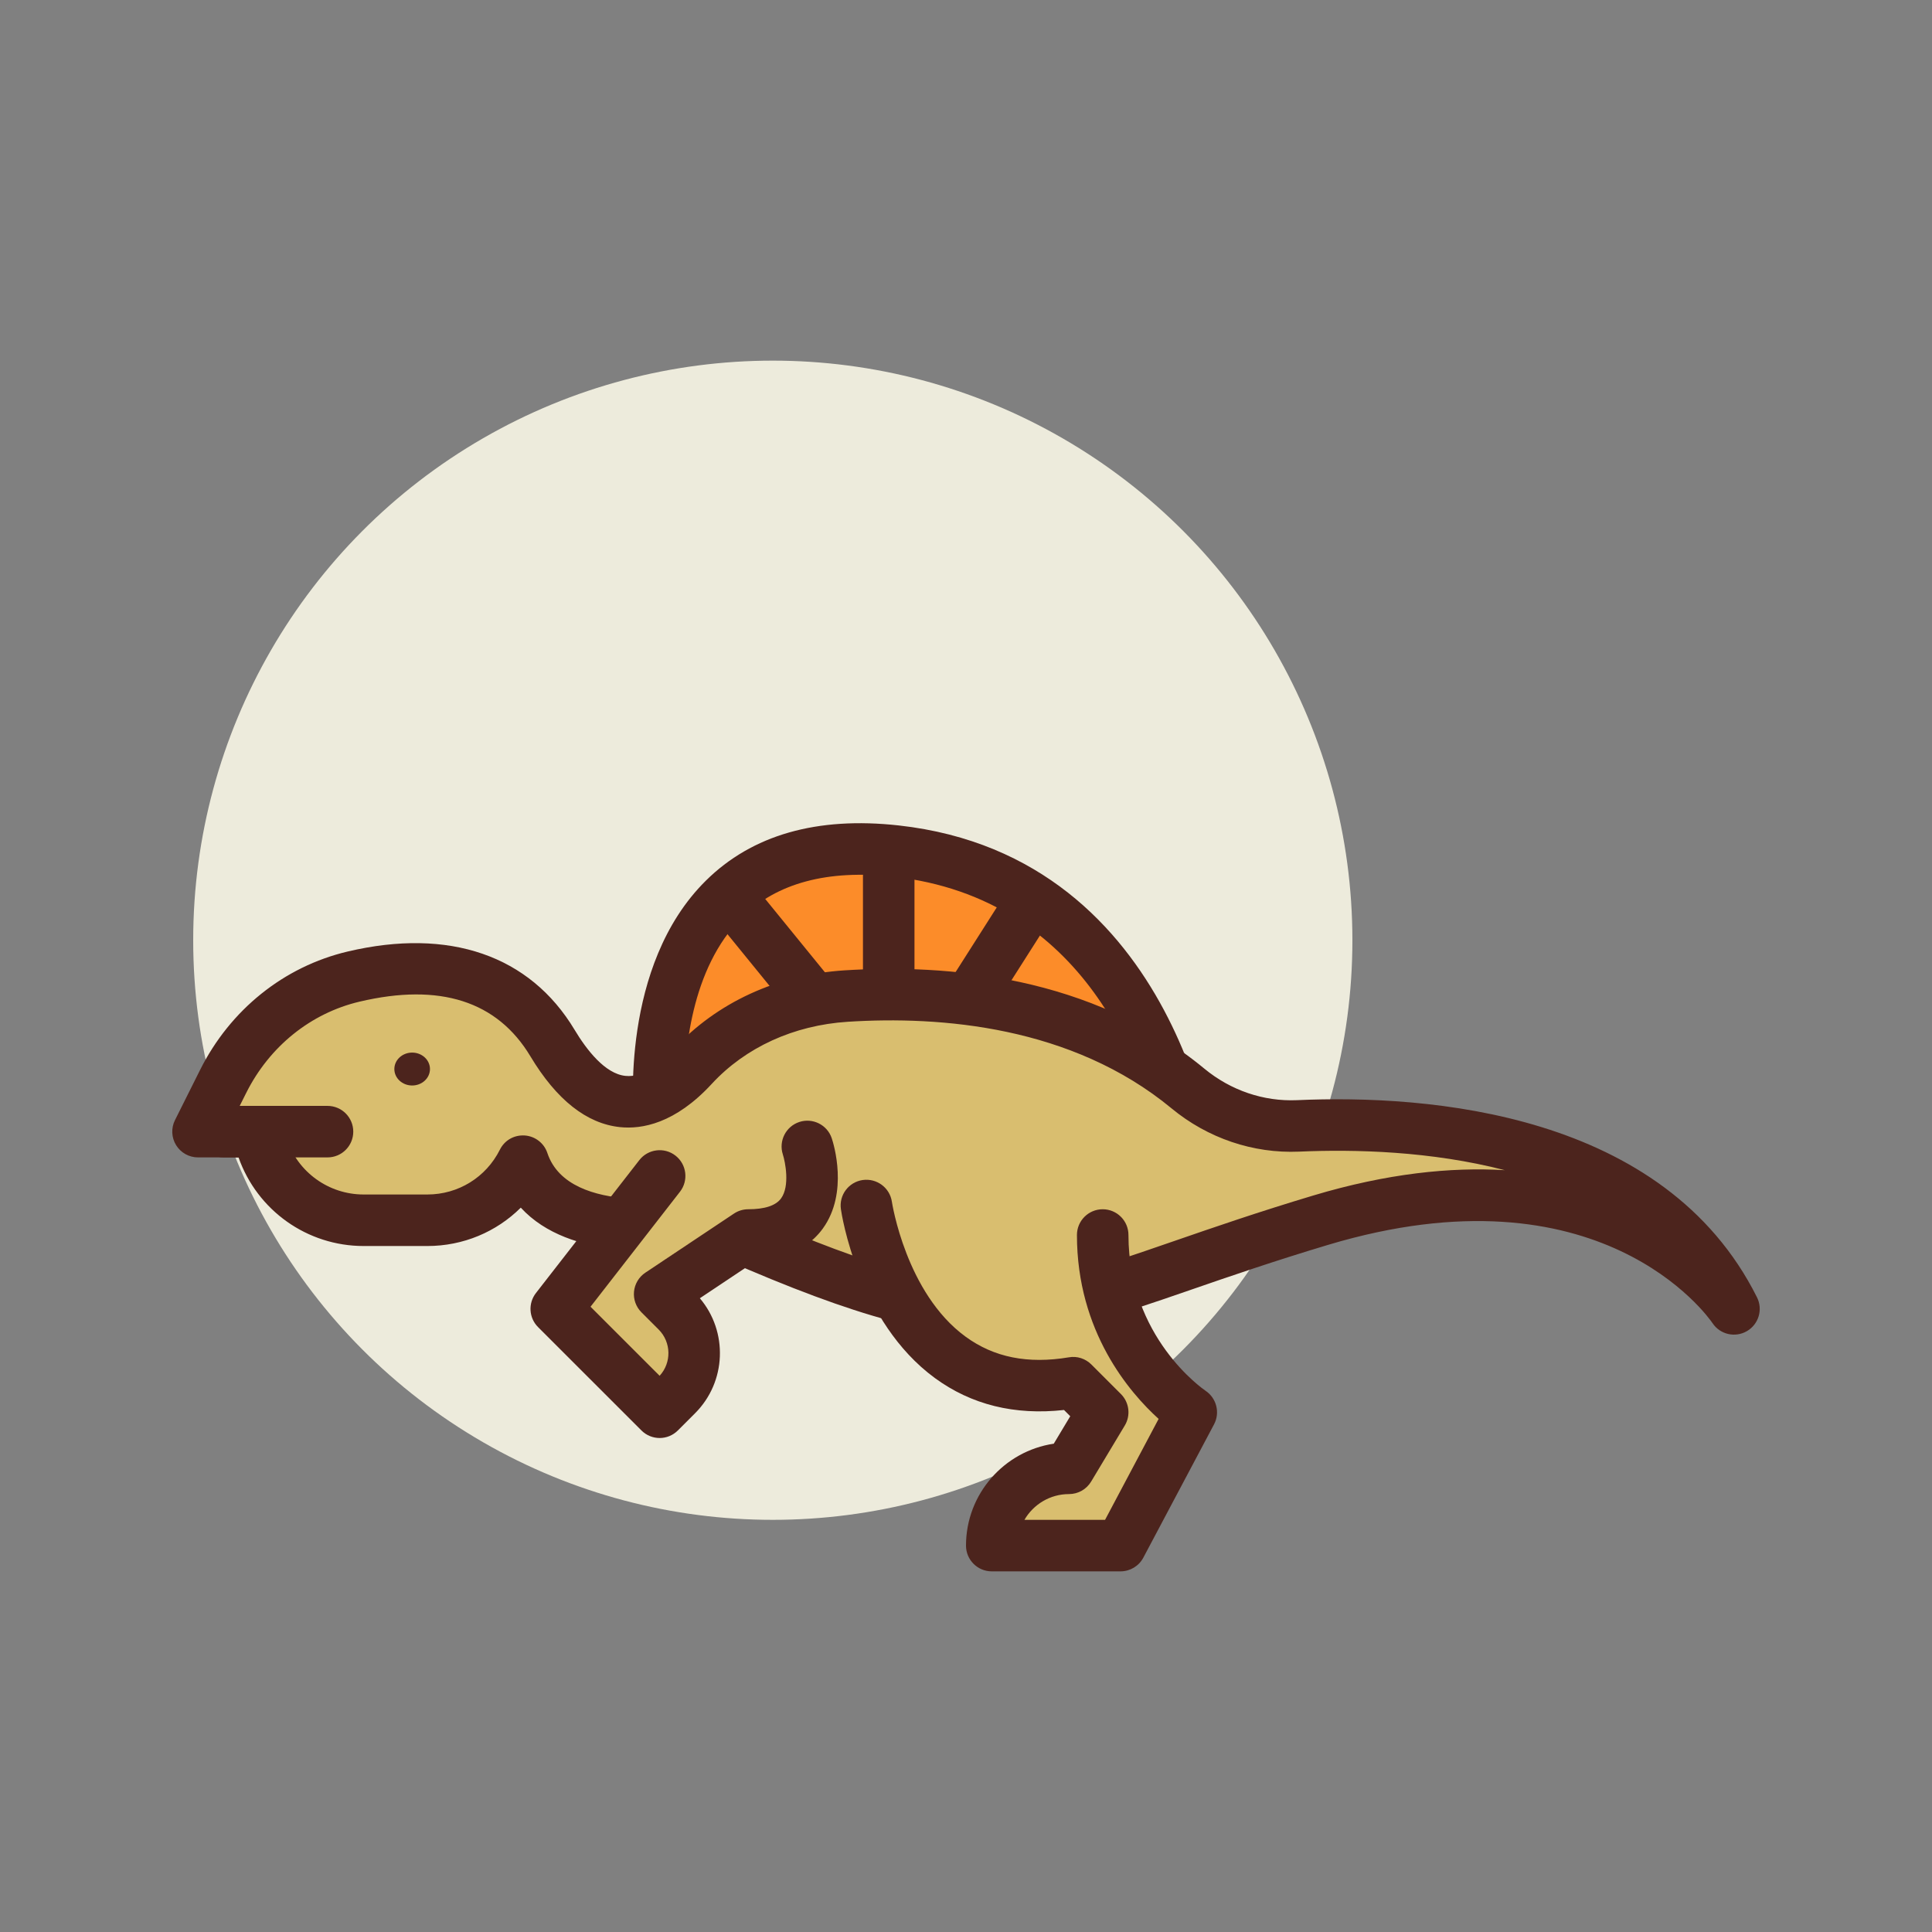 <svg id="dino30" enable-background="new 0 0 300 300" height="512" viewBox="0 0 300 300" width="512" xmlns="http://www.w3.org/2000/svg"><rect x="0" y="0" width="300" height="300" fill="#808080" stroke="none"/><circle cx="120" cy="146" fill="#edebdc" r="90"/><path d="m102.428 173.428s-4.587-45.865 36.692-41.279c41.279 4.587 45.865 50.452 45.865 50.452z" fill="#fc8c29"/><g fill="#4c241d"><path d="m184.984 186.6c-.148 0-.293-.008-.441-.025l-82.555-9.172c-1.875-.207-3.352-1.699-3.539-3.576-.098-.967-2.219-23.85 11.156-37.078 7.176-7.1 17.25-9.984 29.957-8.574 43.984 4.889 49.352 53.537 49.402 54.027.121 1.201-.309 2.393-1.168 3.242-.753.744-1.765 1.156-2.812 1.156zm-78.699-16.768 73.887 8.209c-2.422-11.41-11.328-38.564-41.492-41.918-10.168-1.113-18.043.986-23.426 6.289-8.078 7.969-9.004 21.326-8.969 27.42z"/><path d="m138 160c-2.211 0-4-1.791-4-4v-20c0-2.209 1.789-4 4-4s4 1.791 4 4v20c0 2.209-1.789 4-4 4z"/><path d="m150.328 159.334c-.734 0-1.477-.201-2.145-.625-1.863-1.188-2.414-3.658-1.227-5.523l9.336-14.668c1.184-1.863 3.66-2.408 5.523-1.227 1.863 1.188 2.414 3.658 1.227 5.523l-9.336 14.668c-.761 1.198-2.058 1.852-3.378 1.852z"/><path d="m125.672 158.334c-1.164 0-2.316-.504-3.105-1.475l-11.668-14.334c-1.395-1.713-1.137-4.232.578-5.627 1.711-1.396 4.238-1.133 5.625.576l11.668 14.334c1.395 1.713 1.137 4.232-.578 5.627-.739.606-1.634.899-2.52.899z"/></g><path d="m39.924 175.721h-9.173l3.896-7.793c4.06-8.12 11.423-14.197 20.258-16.283 10.262-2.422 23.334-2.266 30.884 10.316 8.256 13.76 16.511 9.356 21.795 3.633 6.117-6.627 14.788-10.343 23.788-10.923 15.031-.969 36.565.698 53.093 14.354 4.799 3.965 10.857 6.079 17.077 5.806 17.877-.783 54.118 1.229 67.708 28.41 0 0-18.346-27.519-64.211-13.76s-45.865 22.933-96.317 0c0 0-22.933 4.587-27.519-9.173-2.811 5.622-8.557 9.173-14.842 9.173h-9.891c-7.143 0-13.484-4.571-15.743-11.347z" fill="#d9be6f"/><path d="m154.406 207.424c-11.176.002-24.078-3.797-46.219-13.795-4.59.699-19.656 2.242-27.32-6.105-3.789 3.77-8.949 5.957-14.508 5.957h-9.891c-8.762 0-16.523-5.516-19.426-13.76h-6.292c-1.387 0-2.676-.719-3.402-1.896-.73-1.18-.797-2.652-.176-3.893l3.898-7.793c4.676-9.35 13.027-16.053 22.918-18.387 15.758-3.721 28.293.59 35.23 12.15 1.852 3.088 4.723 6.834 7.895 7.16 2.859.311 5.625-2.117 7.527-4.182 6.645-7.197 16.047-11.531 26.473-12.203 15.859-1.012 38.395.799 55.898 15.262 4.098 3.385 9.207 5.117 14.355 4.895 20.504-.91 57.094 1.881 71.461 30.617.945 1.891.258 4.188-1.57 5.248-1.824 1.062-4.168.52-5.336-1.24-.684-1.004-17.48-24.824-59.734-12.146-8.414 2.523-15.215 4.873-21.215 6.945-12.257 4.234-20.746 7.166-30.566 7.166zm-45.683-21.944c.566 0 1.133.121 1.656.359 39.656 18.027 46.504 15.658 71.98 6.857 6.074-2.098 12.957-4.477 21.531-7.049 11.5-3.447 21.402-4.445 29.77-3.943-11.414-2.957-23.273-3.262-31.941-2.879-7.105.307-14.18-2.07-19.805-6.721-15.48-12.791-35.891-14.367-50.285-13.443-8.367.539-15.863 3.965-21.109 9.645-5.691 6.176-10.863 7.062-14.227 6.715-5.188-.533-9.875-4.236-13.934-11.002-5.145-8.568-14.059-11.426-26.535-8.482-7.574 1.789-13.988 6.957-17.598 14.18l-1.004 2.004h2.699c1.723 0 3.25 1.102 3.793 2.734l.805 2.412c1.723 5.152 6.523 8.613 11.949 8.613h9.891c4.801 0 9.117-2.668 11.266-6.963.723-1.445 2.191-2.307 3.863-2.201 1.613.115 3 1.191 3.508 2.725 3.383 10.127 22.746 6.555 22.941 6.518.262-.053.524-.079.786-.079z" fill="#4c241d"/><path d="m50.855 179.721h-16.105c-2.211 0-4-1.791-4-4s1.789-4 4-4h16.105c2.211 0 4 1.791 4 4s-1.789 4-4 4z" fill="#4c241d"/><path d="m134.534 187.187s4.587 32.106 32.106 27.519l4.587 4.587-5.227 8.707c-6.627 0-12 5.373-12 12h20l10.985-20.707s-13.76-9.173-13.76-27.519" fill="#d9be6f"/><path d="m174 244h-20c-2.211 0-4-1.791-4-4 0-8.018 5.93-14.676 13.629-15.824l2.559-4.264-.969-.971c-7.66.85-14.391-.814-20.047-4.955-11.977-8.768-14.496-25.523-14.598-26.232-.312-2.186 1.203-4.205 3.387-4.521 2.184-.307 4.215 1.197 4.531 3.381.023.143 2.184 14.195 11.438 20.941 4.418 3.227 9.676 4.275 16.055 3.207 1.266-.225 2.566.201 3.484 1.117l4.586 4.586c1.297 1.297 1.547 3.312.602 4.887l-5.227 8.707c-.723 1.205-2.023 1.941-3.43 1.941-2.957 0-5.543 1.611-6.926 4h12.52l8.316-15.674c-4.5-4.072-12.684-13.543-12.684-28.553 0-2.209 1.789-4 4-4s4 1.791 4 4c0 15.865 11.504 23.869 11.992 24.201 1.688 1.146 2.254 3.391 1.301 5.193l-10.984 20.707c-.695 1.308-2.055 2.126-3.535 2.126z" fill="#4c241d"/><path d="m125.361 178.014s4.587 13.76-9.173 13.76l-13.76 9.173 2.676 2.676c3.588 3.588 3.588 9.406 0 12.995l-2.676 2.676-16.053-16.054 16.053-20.639" fill="#d9be6f"/><path d="m102.43 223.293c-1.023 0-2.047-.391-2.828-1.172l-16.055-16.053c-1.426-1.426-1.566-3.691-.328-5.283l16.055-20.641c1.355-1.74 3.867-2.057 5.613-.703 1.742 1.357 2.055 3.871.699 5.613l-13.887 17.854 10.727 10.725c1.871-2.031 1.82-5.209-.148-7.182l-2.676-2.676c-.848-.848-1.27-2.029-1.152-3.223.117-1.191.766-2.27 1.762-2.934l13.758-9.174c.656-.438 1.43-.672 2.219-.672 2.566 0 4.277-.566 5.094-1.682 1.402-1.926.652-5.672.277-6.832-.676-2.096.469-4.352 2.559-5.037 2.066-.688 4.34.436 5.035 2.525.285.848 2.645 8.436-1.375 14.008-1.539 2.139-4.562 4.658-10.328 4.982l-8.777 5.855c4.387 5.176 4.145 12.969-.738 17.852l-2.676 2.676c-.784.783-1.807 1.174-2.83 1.174z" fill="#4c241d"/><ellipse cx="64" cy="166" fill="#4c241d" rx="2.766" ry="2.555"/></svg>